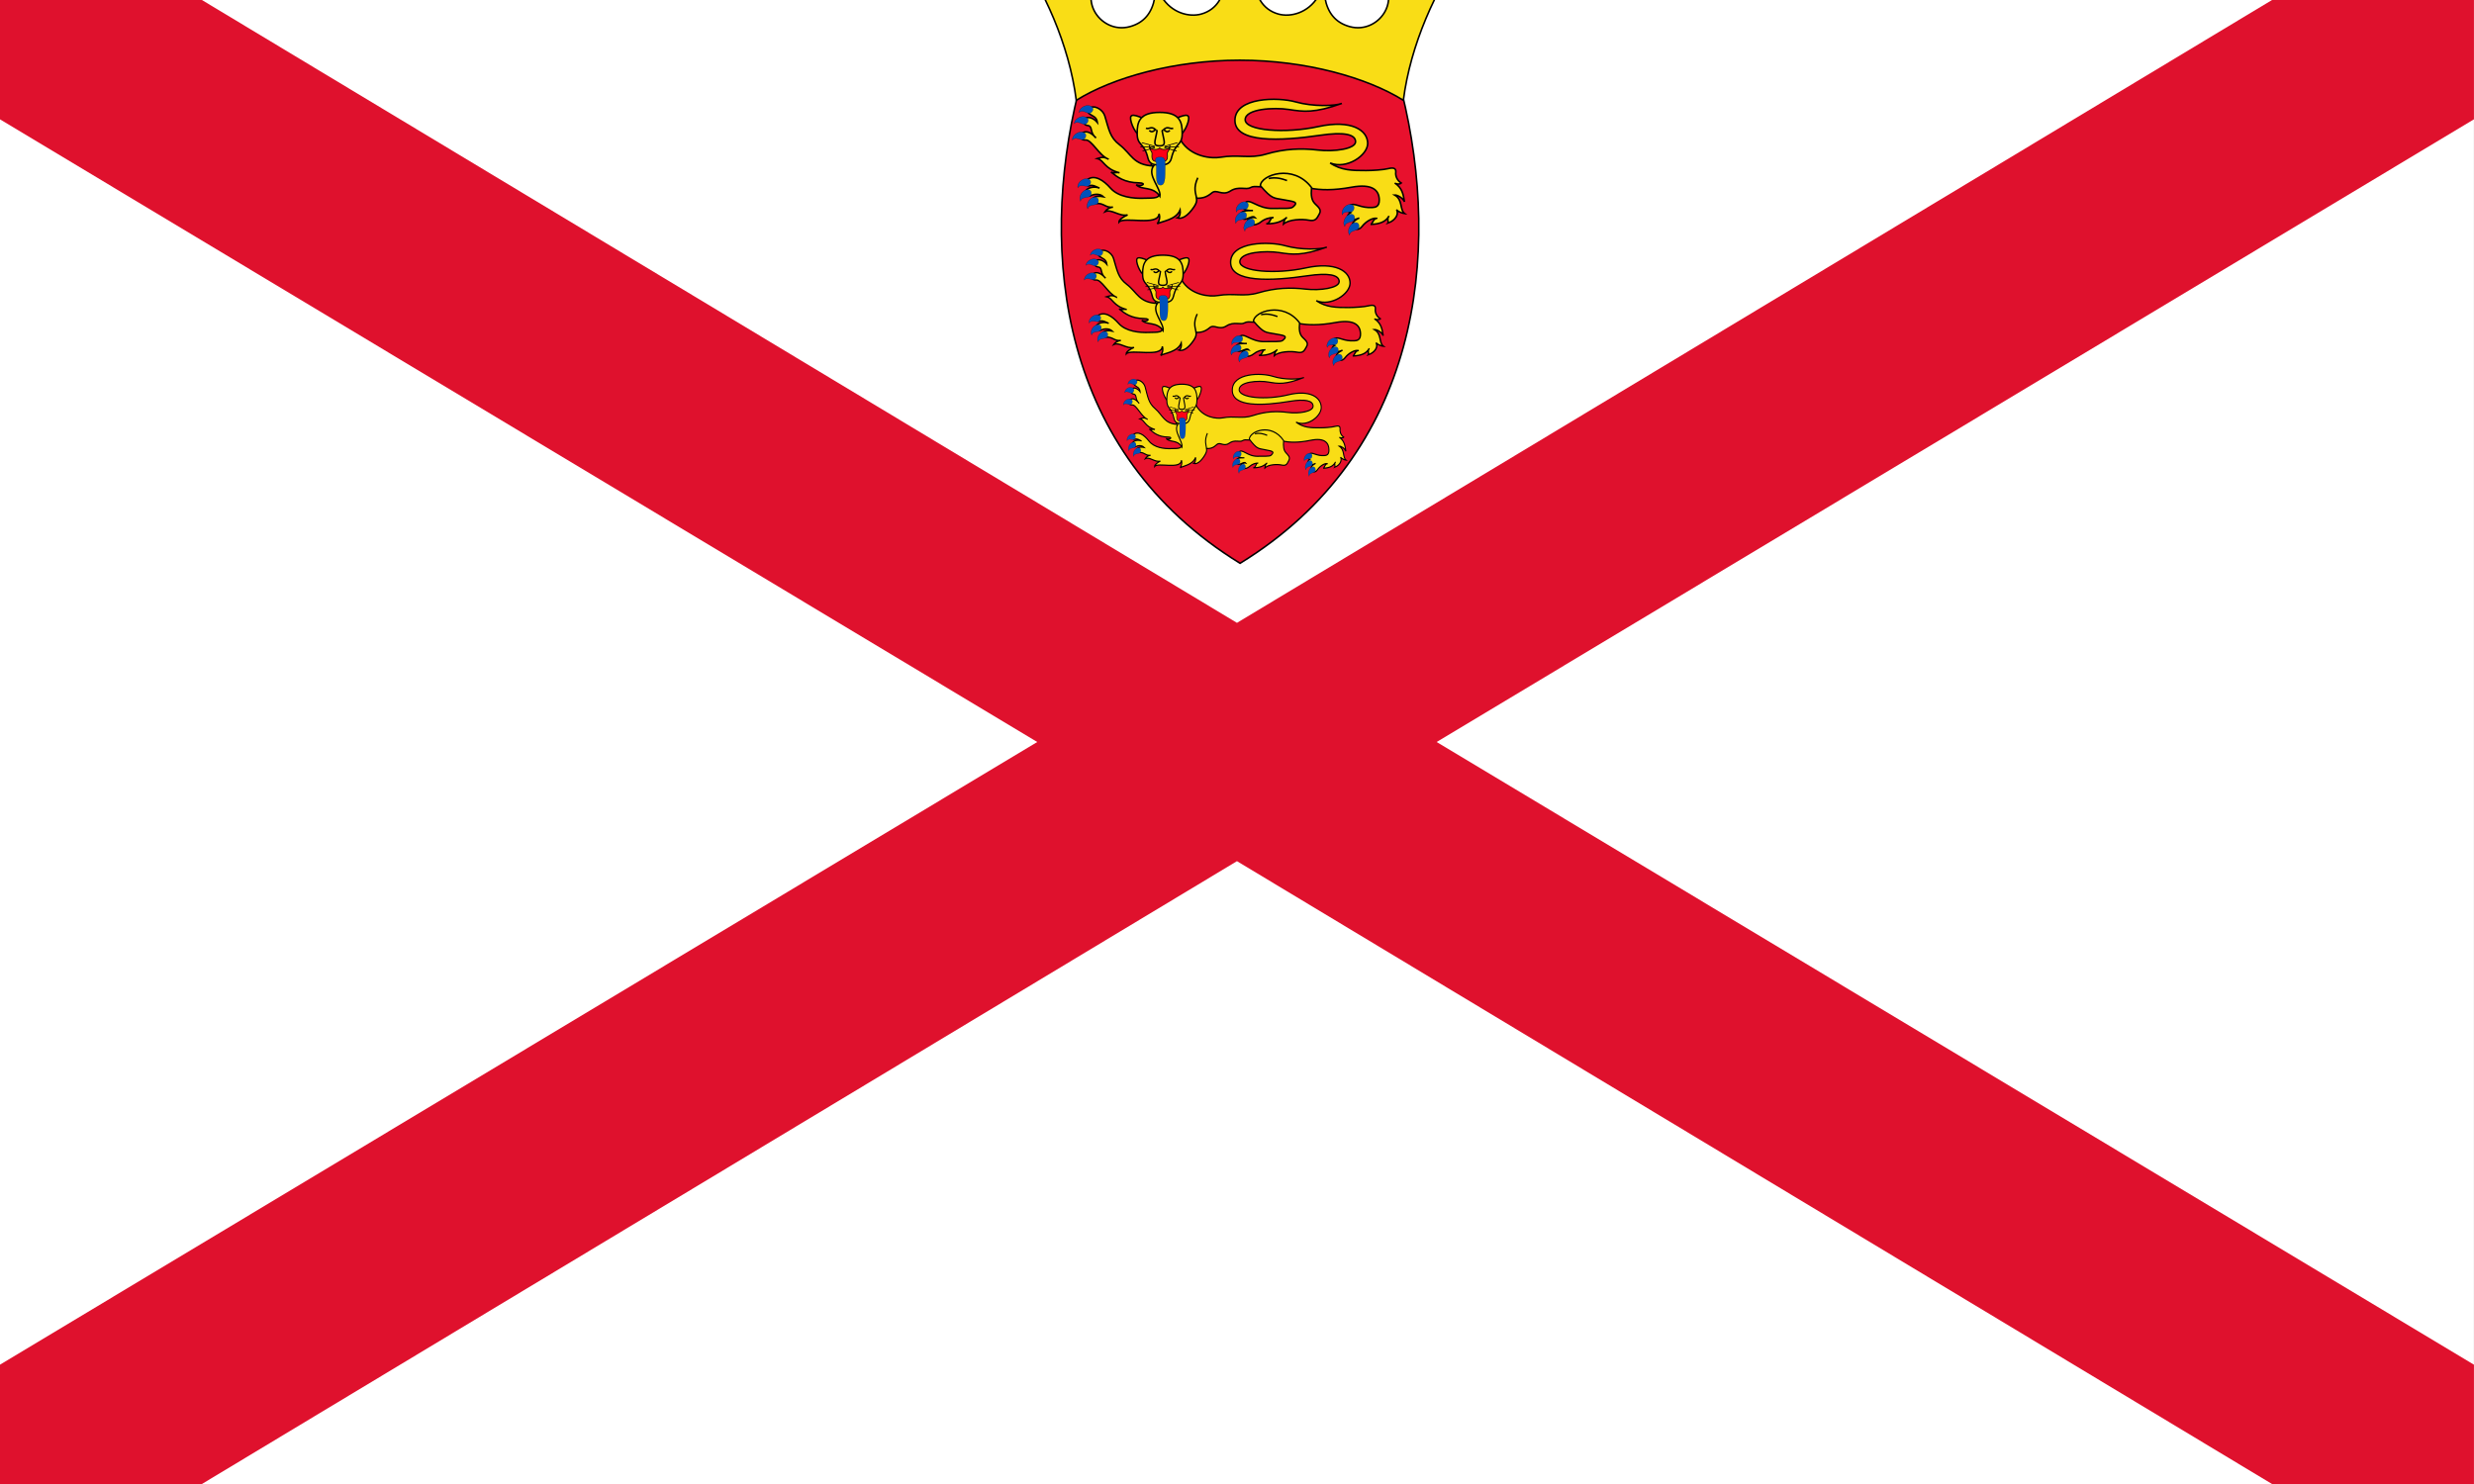 <?xml version="1.0" encoding="UTF-8" standalone="no"?>
<svg id="svg2" xmlns:rdf="http://www.w3.org/1999/02/22-rdf-syntax-ns#" xmlns="http://www.w3.org/2000/svg"  version="1.0" xmlns:cc="http://creativecommons.org/ns#" xmlns:xlink="http://www.w3.org/1999/xlink" viewBox="0,0 30,18" xmlns:dc="http://purl.org/dc/elements/1.1/">
 <rect x="0" y="0" width="30" height="18" fill="#333333" stroke="none"/>
 <defs id="defs81">
  <clipPath id="clipPath3612" clipPathUnits="userSpaceOnUse">
   <rect id="rect3614" fill-opacity="0.67" height="30" width="40" y="-6" x="-5.254"/>
  </clipPath>
 </defs>
 <g id="flag" clip-path="url(#clipPath3612)" transform="matrix(0.75 0 0 0.75 3.94 2.25)">
  <rect id="rect4" height="30" width="50" y="-6" x="-10.254" fill="#fff"/>
  <path id="path6" d="m-10.254-6v1.927l21.771 13.073-21.771 13.073v1.927h3.281l21.719-13.073 21.719 13.073h3.281v-1.927l-21.771-13.073 21.771-13.073v-1.927h-3.281l-21.719 13.073-21.719-13.073h-3.281z" fill-rule="evenodd" fill="#df112d"/>
  <g id="Jersey badge" transform="matrix(.204 0 0 .204 -9.649 -6.038)">
   <path id="shield" d="m132.66 22.233c3.156 12.778 1.425 28.56-12.829 37.316-14.255-8.756-15.986-24.538-12.829-37.316 3.36-3.055 18.632-4.938 25.658 0z" stroke="#000" stroke-width=".125" fill="#e8112d"/>
   <path id="crown" d="m119.81 19.667c5.226 0 10.093 1.383 12.962 3.176 0.563-4.406 2.561-8.812 4.918-12.142-2.459-0.051-3.561 1.255-3.586 2.613-0.615-1.742-3.023-1.639-3.766-0.692 2.69 1.819 0.615 5.046-1.818 4.38-1.143-0.313-1.747-1.11-1.961-2.267 0.263-0.018 0.524-0.114 0.744-0.292 0.567-0.46 0.654-1.293 0.194-1.86s-1.292-0.654-1.86-0.194c-0.567 0.46-0.654 1.293-0.193 1.86 0.15 0.186 0.343 0.319 0.551 0.399-0.769 1.255-2.148 1.632-3.136 1.355-1.281-0.359-1.819-1.511-1.819-2.536 0-2.664 2.561-3.074 3.33-2.613-0.051-1.793-2.869-3.228-3.74-1.742 0.973-1.742 0.922-4.201-0.82-5.84-1.741 1.639-1.793 4.098-0.819 5.84-0.871-1.486-3.689-0.051-3.74 1.742 0.768-0.461 3.33-0.051 3.33 2.613 0 1.025-0.538 2.177-1.819 2.536-0.988 0.277-2.367-0.1-3.137-1.355 0.209-0.08 0.401-0.212 0.552-0.399 0.46-0.567 0.373-1.4-0.194-1.86s-1.4-0.373-1.86 0.194-0.373 1.4 0.194 1.86c0.221 0.179 0.482 0.275 0.745 0.292-0.214 1.157-0.819 1.954-1.961 2.267-2.433 0.666-4.508-2.562-1.819-4.38-0.742-0.948-3.15-1.05-3.765 0.692-0.026-1.358-1.127-2.664-3.586-2.613 2.356 3.33 4.354 7.736 4.918 12.142 2.869-1.793 7.736-3.176 12.961-3.176z" stroke="#000" stroke-width=".125" fill="#f9dd16"/>
   <g id="leopard">
    <g id="g12" stroke-width=".125" stroke="#000" fill="#f9dd16">
     <path id="body" d="m130.65 32.2c-0.315 0.075-0.315 0.481-0.48 0.481 0.819-0.023 1.217-0.248 1.465-0.661-0.18 0.165-0.023 0.481-0.083 0.556 0.601-0.21 0.887-0.721 0.677-1.067 0.135 0.195 0.526 0.301 0.646 0.316-0.421-0.331-0.12-1.082-0.797-1.473 0.226-0.015 0.662 0.24 0.782 0.541-0.105-0.676-0.211-1.112-0.767-1.488 0.06 0.068 0.376 0.128 0.511 0-0.36-0.226-0.466-0.601-0.435-0.842 0.042-0.337-0.181-0.406-0.602-0.301-0.379 0.095-1.247 0.15-1.758 0.15-1.052 0-1.969 0-2.841-0.601 1.308 0.541 2.976-0.601 2.976-1.548 0-1.052-1.293-1.909-3.908-1.338-2.615 0.571-5.801 0.331-5.801-0.541 0-0.872 2.284-0.992 3.457-0.812 1.172 0.18 2.013 0.301 4.208-0.481-0.541 0.21-2.285 0.271-3.667-0.12-1.383-0.391-4.78-0.391-4.81 1.443-0.03 1.834 3.617 1.667 6.764 1.202 1.833-0.271 2.795-0.09 2.795 0.511 0 0.571-1.683 0.812-2.976 0.661-1.292-0.15-2.615-0.12-4.148 0.331-1.28 0.376-2.164 0-3.577 0.24-0.685 0.116-2.345 0-3.164-1.353-0.504 0.361-2.022 1.116-2.277 1.853-0.361 0.676-0.12 1.349 0.36 2.01 0.606 0.832-0.3 0.706-0.946 0.737-0.886 0.041-2.072-0.094-2.691-0.797-0.548-0.623-1.278-1.121-1.861-0.66-0.3 0.237-0.012 0.55 0.225 0.463 0.235-0.086 0.513 0.087 0.764 0.197-0.401-0.172-0.842-0.039-1.014 0.115-0.237 0.212 0.051 0.618 0.338 0.475 0.225-0.113 0.687-0.188 0.987 0.087-0.325-0.062-0.663-0.049-0.825 0.125s-0.037 0.428 0.313 0.412c0.562-0.025 0.706 0.369 1.269 0.288-0.346 0.045-0.542 0.225-0.632 0.361 0.526-0.24 1.107 0.408 1.789 0.256-0.266 0.11-0.695 0.371-0.691 0.571 0.405-0.466 3.126 0.361 3.186-0.661 0.075 0.21 0.06 0.526-0.15 0.797 0.348-0.21 1.473-0.286 1.818-1.097 0.03 0.24-0.015 0.556-0.225 0.631 0.361 0.118 0.836-0.151 1.322-0.872 0.193-0.286 0.239-0.476 0.206-0.691 0.482 0.018 0.831-0.103 1.207-0.421 0.391-0.331 0.812 0.271 1.473-0.15 0.662-0.421 1.233-0.06 1.593-0.271 0.361-0.21 0.857 0.075 1.248-0.165 0.391-0.24 0.997 0.118 1.644-0.393 1.018 0.373 2.206 1.064 5.12 0.528 1.67-0.307 2.194 0.256 2.194 1.022 0 0.526-0.308 0.572-0.541 0.586-0.929 0.057-1.328-0.348-1.695-0.218-0.246 0.088-0.396 0.488-0.04 0.625-0.294 0.15-0.256 0.431-0.106 0.534s0.537 0.009 0.8-0.113c-0.338 0.153-0.688 0.428-0.488 0.716 0.121 0.174 0.427 0.322 0.713-0.05 0.287-0.375 0.812-0.688 1.146-0.638z"/>
     <path id="left ear" d="m112.14 24.264c-0.842-0.346-1.126-0.355-0.932 0.331 0.083 0.293 0.285 0.706 0.488 0.894 0.008-0.285 0.113-1.075 0.444-1.225z"/>
     <path id="right ear" d="m114.77 24.264c0.842-0.346 1.126-0.355 0.932 0.331-0.083 0.293-0.286 0.706-0.489 0.894-0.007-0.285-0.112-1.075-0.443-1.225z"/>
     <path id="head" d="m113.46 23.802c1.593 0 1.792 0.748 1.784 1.679-0.007 1.007-0.548 0.661-0.856 1.954-0.12 0.505-0.523 0.534-0.928 0.534-0.406 0-0.808-0.028-0.929-0.534-0.307-1.293-0.849-0.947-0.856-1.954-0.008-0.932 0.191-1.679 1.785-1.679z"/>
     <path id="arm" d="m109.36 27.495c-0.406-0.24-0.668-0.074-0.833-0.029 0.526 0.135 0.547 0.81 1.75 1.126-0.271-0.075-0.421 0.075-0.677-0.06 0.496 0.391 1.052 0.843 2.225 0.857 0.654 0.007 0.202 0.346-0.226 0.15 0.444 0.458 1.323 0.083 1.879 0.917 0.105-0.646-1.037-1.668-0.511-2.405-1.622-0.069-1.755-0.968-2.69-1.683-0.761-0.582-0.829-1.173-1.165-2.28-0.153-0.501-0.74-0.814-1.065-0.695-0.284 0.104-0.388 0.35-0.144 0.534 0.244 0.184 0.556 0.209 0.623 0.677-0.317-0.38-0.792-0.517-1.02-0.28-0.139 0.145-0.083 0.482 0.216 0.513 0.487 0.05 0.137 0.525 0.691 0.99-0.491-0.552-0.916-0.602-1.179-0.302-0.157 0.18 0 0.5 0.338 0.466 0.489-0.05 1.056 1.191 1.788 1.505z"/>
     <path id="leg" d="m122.43 32.139c-0.256 0.045-0.18 0.466-0.526 0.496 0.827 0 1.247-0.196 1.638-0.511-0.18 0.105-0.255 0.376-0.27 0.526 0.436-0.376 1.473-0.406 2.014-0.3s0.631-0.15 0.826-0.496c0.196-0.346-0.075-0.541-0.345-0.812-0.271-0.271-0.331-0.646-0.271-1.278-1.443-1.924-4.028-0.992-4.058-0.15 0.932 1.082 1.052 0.962 1.834 1.112 0.781 0.15 1.26 0.15 0.736 0.586-0.18 0.15-0.932 0.08-1.518 0.105-1.311 0.057-1.911-0.906-2.298-0.406-0.319 0.411 0.01 0.593 0.66 0.571-0.45 0.003-1.047-0.021-0.945 0.398 0.172 0.706 0.847-0.131 1.11 0.159-0.225-0.053-0.575 0.084-0.588 0.297-0.012 0.213 0.5 0.487 1.063 0.041 0.308-0.245 0.701-0.337 0.938-0.339z"/>
    </g>
    <g id="g20" stroke-width=".125" stroke="#000" fill="none">
     <path id="path22" d="m123.55 29.206c-0.469-0.172-0.899-0.277-1.449-0.163"/>
     <path id="path24" d="m116.48 28.983c-0.386 0.829-0.152 1.239-0.095 1.624"/>
     <path id="path26" d="m112.37 25.052c0.265 0.133 0.414-0.242 0.803 0.156-0.107-0.116-0.24 0.308-0.538 0.027"/>
     <path id="path28" d="m114.53 25.052c-0.265 0.133-0.414-0.242-0.803 0.156 0.107-0.116 0.24 0.308 0.538 0.027"/>
     <path id="path30" d="m113.73 25.207c-0.091 0.075-0.1-0.06-0.031 0.295 0.128 0.651 0.279 0.956-0.248 0.956-0.538 0-0.375-0.305-0.248-0.956 0.07-0.355 0.061-0.22-0.03-0.295"/>
    </g>
    <path id="path32" d="m113.46 27.706c0.428 0 0.676-0.007 0.609-0.609-0.028-0.241 0.293-0.337 0.18-0.729 0.12 0.481-0.789 0.435-0.789 0.217 0 0.218-0.909 0.264-0.789-0.217-0.113 0.392 0.207 0.488 0.18 0.729-0.067 0.601 0.181 0.609 0.609 0.609z" stroke="#000" stroke-width=".062" fill="#ff0016"/>
    <g id="g34" stroke-width=".062" stroke="#000">
     <path id="path36" d="m113.07 26.489-1.028-0.287"/>
     <path id="path38" d="m113.07 26.543-1.148-0.01"/>
     <path id="path40" d="m113.08 26.602-0.979 0.262"/>
     <path id="path42" d="m113.84 26.489 1.028-0.287"/>
     <path id="path44" d="m113.84 26.543 1.148-0.01"/>
     <path id="path46" d="m113.83 26.602 0.979 0.262"/>
    </g>
    <g id="claws and tongue" stroke-width=".013" stroke="#000" fill="#0051ba">
     <path id="path49" d="m108.13 23.414c-0.299-0.372-1.048-0.058-1.063 0.404 0.253-0.299 0.666 0.132 0.891 0.041 0.156-0.063 0.293-0.294 0.172-0.445z"/>
     <path id="path51" d="m107.75 24.295c-0.299-0.372-1.047-0.058-1.062 0.404 0.252-0.299 0.665 0.132 0.891 0.041 0.156-0.063 0.293-0.294 0.171-0.445z"/>
     <path id="path53" d="m107.55 25.479c-0.339-0.336-1.047 0.06-1.01 0.521 0.218-0.326 0.676 0.056 0.89-0.059 0.148-0.08 0.258-0.325 0.12-0.462z"/>
     <path id="path55" d="m107.91 29.148c-0.376-0.295-1.033 0.18-0.944 0.634 0.179-0.349 0.678-0.022 0.877-0.161 0.138-0.097 0.22-0.352 0.067-0.472z"/>
     <path id="path57" d="m107.89 29.951c-0.448-0.165-0.928 0.489-0.703 0.893 0.062-0.387 0.638-0.229 0.785-0.423 0.102-0.134 0.1-0.403-0.082-0.47z"/>
     <path id="path59" d="m108.46 30.551c-0.448-0.165-0.928 0.489-0.704 0.893 0.063-0.387 0.639-0.23 0.786-0.423 0.102-0.134 0.1-0.403-0.082-0.47z"/>
     <path id="path61" d="m120.2 31.714c-0.448-0.165-0.928 0.489-0.703 0.893 0.063-0.387 0.638-0.229 0.785-0.423 0.102-0.134 0.1-0.403-0.082-0.47z"/>
     <path id="path63" d="m120.81 32.258c-0.464-0.113-0.866 0.592-0.597 0.968 0.018-0.392 0.608-0.301 0.732-0.51 0.086-0.145 0.054-0.411-0.135-0.457z"/>
     <path id="path65" d="m120.38 30.942c-0.414-0.239-0.998 0.325-0.845 0.761 0.128-0.37 0.668-0.117 0.846-0.284 0.123-0.115 0.167-0.38-0.001-0.477z"/>
     <path id="path67" d="m128.73 31.883c-0.464-0.113-0.866 0.592-0.597 0.968 0.019-0.392 0.609-0.301 0.732-0.51 0.086-0.145 0.054-0.411-0.135-0.458z"/>
     <path id="path69" d="m128.75 31.146c-0.421-0.225-0.985 0.359-0.818 0.789 0.115-0.375 0.664-0.14 0.836-0.313 0.119-0.119 0.154-0.385-0.018-0.477z"/>
     <path id="path71" d="m129.07 32.542c-0.468-0.093-0.839 0.629-0.554 0.993 0.002-0.392 0.595-0.327 0.709-0.542 0.08-0.149 0.036-0.413-0.155-0.451z"/>
     <path id="path73" d="m113.49 27.345c0.294 0 0.413 0.086 0.413 0.617 0 1.125-0.013 1.609-0.375 1.609-0.363 0-0.338-0.46-0.338-1.286 0-0.431 0-0.646-0.087-0.611 0-0.281 0.125-0.33 0.387-0.33z"/>
    </g>
   </g>
   <use id="use75" xlink:href="#leopard" transform="matrix(.9 0 0 .9 11.6 13.7)" height="18" width="30" y="0" x="0"/>
   <use id="use77" xlink:href="#leopard" transform="matrix(.67 0 0 .75 39.2 27.5)" height="18" width="30" y="0" x="0"/>
  </g>
 </g>
</svg>
